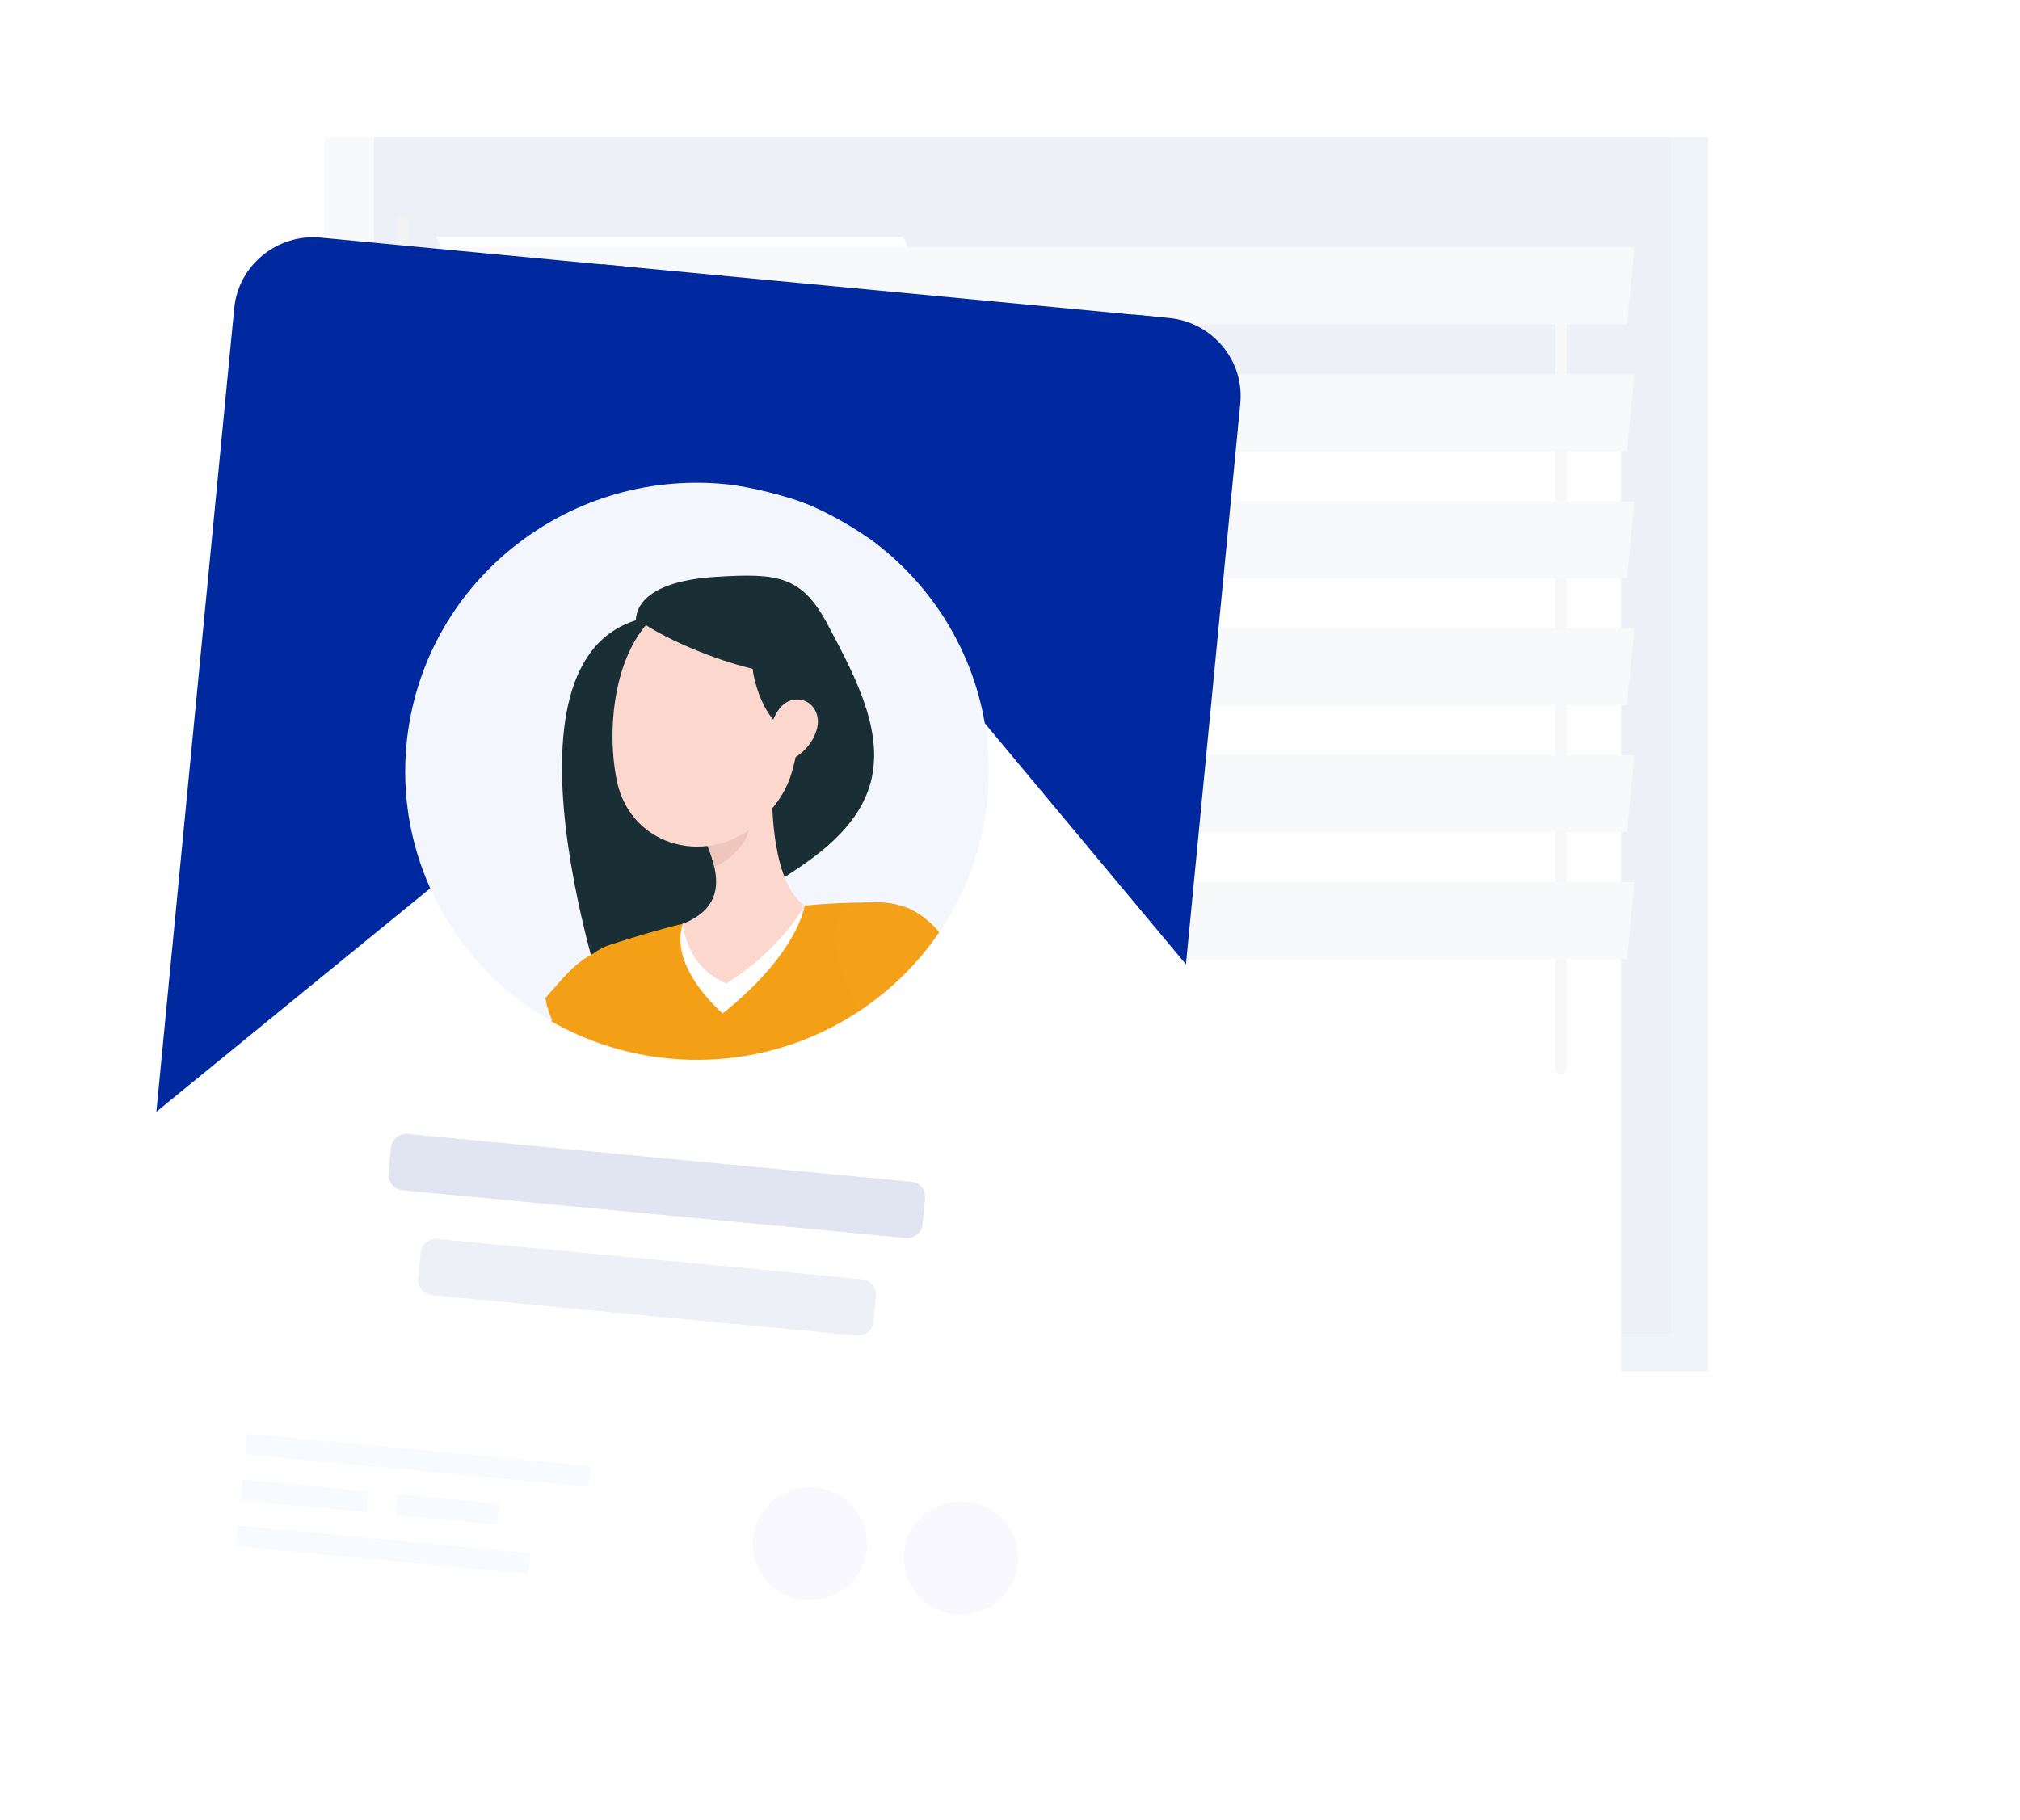 <svg width="162" height="146" viewBox="0 0 162 146" fill="none" xmlns="http://www.w3.org/2000/svg">
<g opacity="0.497">
<path fill-rule="evenodd" clip-rule="evenodd" d="M30 107H137V11H30V107Z" fill="#DFE8F3"/>
<path opacity="0.278" fill-rule="evenodd" clip-rule="evenodd" d="M26 107H134V11H26V107Z" fill="#CDD3E3"/>
<path fill-rule="evenodd" clip-rule="evenodd" d="M30 110H137V107H30V110Z" fill="#DFE8F3"/>
<path fill-rule="evenodd" clip-rule="evenodd" d="M20 110H128V107H20V110Z" fill="#DFE8F3"/>
<g filter="url(#filter0_d)">
<path fill-rule="evenodd" clip-rule="evenodd" d="M32 101H130V19H32V101Z" fill="white"/>
</g>
<path fill-rule="evenodd" clip-rule="evenodd" d="M109 101L72.427 19H35L71.573 101H109Z" fill="white"/>
<path fill-rule="evenodd" clip-rule="evenodd" d="M125.191 86.2C125.438 86.2 125.638 86 125.638 85.754V21.489C125.638 21.241 125.438 21.042 125.191 21.042C124.943 21.042 124.743 21.241 124.743 21.489V85.754C124.743 86 124.943 86.2 125.191 86.2Z" fill="#F0F0F0"/>
<path fill-rule="evenodd" clip-rule="evenodd" d="M31.939 100.001H32.735V17.415H31.939V100.001Z" fill="#E7E7E7"/>
<path fill-rule="evenodd" clip-rule="evenodd" d="M24.19 26.015H130.491L131.067 19.848H24.767L24.19 26.015Z" fill="#F0F2F7"/>
<path fill-rule="evenodd" clip-rule="evenodd" d="M24.19 36.197H130.491L131.067 30.03H24.767L24.19 36.197Z" fill="#F0F2F7"/>
<path fill-rule="evenodd" clip-rule="evenodd" d="M24.19 46.38H130.491L131.067 40.213H24.767L24.19 46.38Z" fill="#F0F2F7"/>
<path fill-rule="evenodd" clip-rule="evenodd" d="M24.19 56.562H130.491L131.067 50.395H24.767L24.19 56.562Z" fill="#F0F2F7"/>
<path fill-rule="evenodd" clip-rule="evenodd" d="M24.19 66.744H130.491L131.067 60.578H24.767L24.19 66.744Z" fill="#F0F2F7"/>
<path fill-rule="evenodd" clip-rule="evenodd" d="M24.19 76.926H130.491L131.067 70.76H24.767L24.19 76.926Z" fill="#F0F2F7"/>
</g>
<circle cx="56" cy="62" r="30" fill="#F4F6FD"/>
<path fill-rule="evenodd" clip-rule="evenodd" d="M50.994 49.758C51.027 48.394 52.288 46.6 57.358 46.277C62.429 45.954 64.313 46.189 66.408 50.153C68.667 54.426 71.248 59.196 69.563 63.574C67.878 67.953 62.571 70.519 58.772 72.833C54.972 75.147 49.306 82.917 49.306 82.917C49.306 82.917 38.734 53.597 50.994 49.758Z" fill="#1A2E35"/>
<path fill-rule="evenodd" clip-rule="evenodd" d="M50.974 82.573C49.759 83.995 48.513 85.356 47.269 86.734C46.017 88.104 44.739 89.448 43.457 90.793C42.176 92.141 40.876 93.469 39.532 94.769C38.194 96.073 36.842 97.368 35.426 98.64L35.639 98.413C35.31 98.796 34.947 99.087 34.593 99.311C34.248 99.519 33.9 99.687 33.587 99.795C32.947 100.03 32.379 100.132 31.842 100.193C30.774 100.31 29.822 100.275 28.898 100.203C27.058 100.052 25.345 99.699 23.658 99.302C21.978 98.883 20.337 98.401 18.714 97.879C17.094 97.334 15.508 96.77 13.916 96.1C13.226 95.81 12.902 95.015 13.192 94.323C13.448 93.715 14.096 93.39 14.719 93.521L14.744 93.527C16.338 93.861 17.969 94.203 19.583 94.491C21.196 94.801 22.812 95.069 24.414 95.267C26.01 95.481 27.608 95.628 29.105 95.637C29.848 95.639 30.575 95.595 31.161 95.477C31.451 95.419 31.704 95.343 31.843 95.274C31.924 95.242 31.945 95.211 31.958 95.205C31.953 95.198 31.91 95.217 31.854 95.283L32.068 95.055C33.334 93.798 34.583 92.479 35.821 91.147L39.523 87.111L46.885 78.962C47.895 77.844 49.619 77.757 50.736 78.768C51.834 79.762 51.937 81.445 50.982 82.564L50.974 82.573Z" fill="#FF8C7B"/>
<path fill-rule="evenodd" clip-rule="evenodd" d="M51.028 76.055C47.234 75.435 45.551 78.06 43.741 80.056C44.171 83.583 50.388 90.819 50.388 90.819C50.388 90.819 57.922 77.182 51.028 76.055Z" fill="#F4A017"/>
<path fill-rule="evenodd" clip-rule="evenodd" d="M45.981 80.388C46.463 84.229 48.296 95.015 53.429 111.163L75.829 107.847C74.283 99.717 72.145 92.037 73.133 75.856C73.248 73.971 71.748 72.38 69.861 72.387C68.345 72.393 66.474 72.455 64.526 72.648C60.895 73.007 57.924 73.329 54.796 74.088C52.729 74.59 50.543 75.261 48.877 75.805C46.937 76.439 45.727 78.361 45.981 80.388Z" fill="#F4A017"/>
<path fill-rule="evenodd" clip-rule="evenodd" d="M54.796 74.088L64.526 72.648C64.526 72.648 64.083 76.385 57.952 81.302C53.292 76.975 54.796 74.088 54.796 74.088Z" fill="white"/>
<path fill-rule="evenodd" clip-rule="evenodd" d="M61.941 61.824C61.791 65.048 62.027 70.881 64.526 72.648C64.526 72.648 62.58 76.214 58.247 78.897C54.847 77.414 54.796 74.088 54.796 74.088C58.164 72.737 57.691 70.158 56.723 67.813L61.941 61.824Z" fill="#FBD7CE"/>
<path fill-rule="evenodd" clip-rule="evenodd" d="M59.814 64.267L56.725 67.81C56.956 68.365 57.156 68.932 57.28 69.494C58.586 69.103 60.201 67.367 60.136 65.949C60.104 65.241 59.975 64.575 59.814 64.267Z" fill="#EFC6BC"/>
<path fill-rule="evenodd" clip-rule="evenodd" d="M64.393 55.587C63.919 60.864 63.83 63.108 61.086 65.745C56.958 69.712 50.586 67.975 49.476 62.662C48.476 57.88 49.42 50.054 54.65 48.097C59.801 46.17 64.868 50.31 64.393 55.587Z" fill="#FBD7CE"/>
<path fill-rule="evenodd" clip-rule="evenodd" d="M60.349 51.481C59.883 54.639 61.748 58.504 63.361 58.545C64.974 58.586 66.193 52.485 66.193 52.485L60.349 51.481Z" fill="#1A2E35"/>
<path fill-rule="evenodd" clip-rule="evenodd" d="M51.386 49.866C54.827 52.306 65.046 55.966 65.261 52.808C65.476 49.65 61.209 47.102 58.054 47.102C54.9 47.102 52.354 48.358 51.386 49.866Z" fill="#1A2E35"/>
<path fill-rule="evenodd" clip-rule="evenodd" d="M65.535 58.387C65.274 59.453 64.545 60.301 63.767 60.756C62.596 61.442 61.668 60.477 61.705 59.191C61.739 58.033 62.389 56.282 63.703 56.121C64.997 55.962 65.833 57.167 65.535 58.387Z" fill="#FBD7CE"/>
<path fill-rule="evenodd" clip-rule="evenodd" d="M64.797 136.087L70.406 126.859L69.447 120.369L64.797 136.087Z" fill="black"/>
<path fill-rule="evenodd" clip-rule="evenodd" d="M69.617 72.387C73.455 72.16 74.959 74.178 76.554 76.35C75.766 79.812 71.571 85.734 71.571 85.734C71.571 85.734 62.644 72.8 69.617 72.387Z" fill="#F4A018"/>
<path fill-rule="evenodd" clip-rule="evenodd" d="M79.193 64.079C77.961 76.799 66.533 86.13 53.666 84.91C44.955 84.085 37.824 78.636 34.505 71.256C32.922 67.737 32.206 63.774 32.604 59.664C33.837 46.939 45.264 37.614 58.13 38.833C60.227 39.033 62.228 39.495 64.106 40.194C65.958 40.874 67.693 41.784 69.277 42.881C74.364 46.391 77.924 51.827 78.978 58.019C79.314 59.975 79.393 62.012 79.193 64.079ZM93.756 25.51L25.711 19.061C22.235 18.732 19.118 21.275 18.785 24.713L9.029 125.414C8.696 128.852 11.268 131.934 14.743 132.263L82.789 138.712C86.265 139.041 89.381 136.497 89.714 133.06L99.471 32.359C99.804 28.921 97.232 25.839 93.756 25.51Z" fill="white"/>
<path fill-rule="evenodd" clip-rule="evenodd" d="M64.952 40.496C63.074 39.798 60.227 39.033 58.13 38.834C45.264 37.614 33.837 46.939 32.605 59.664C32.206 63.774 32.922 67.737 34.505 71.257L12.54 89.182L18.786 24.713C19.119 21.275 22.236 18.732 25.712 19.062L50.085 21.382L62.897 28.503L64.952 40.496Z" fill="#0029A0"/>
<path fill-rule="evenodd" clip-rule="evenodd" d="M99.471 32.359L95.111 77.358L78.978 58.019C77.924 51.827 74.364 46.391 69.277 42.881L90.897 25.239L93.756 25.51C97.232 25.839 99.804 28.921 99.471 32.359Z" fill="#0029A0"/>
<path fill-rule="evenodd" clip-rule="evenodd" d="M92.51 25.396L69.624 43.135C68.041 42.038 65.958 40.874 64.105 40.194L55.476 29.852L48.257 21.198L92.51 25.396Z" fill="#0029A0"/>
<path fill-rule="evenodd" clip-rule="evenodd" d="M72.65 99.308L32.263 95.481C31.587 95.416 31.091 94.823 31.156 94.154L31.359 92.061C31.423 91.392 32.024 90.902 32.701 90.967L73.087 94.794C73.763 94.857 74.259 95.451 74.194 96.12L73.991 98.213C73.927 98.882 73.326 99.372 72.65 99.308Z" fill="#E0E5F1"/>
<path fill-rule="evenodd" clip-rule="evenodd" d="M68.703 107.129L34.637 103.9C33.96 103.837 33.465 103.242 33.529 102.573L33.732 100.481C33.797 99.812 34.398 99.323 35.074 99.386L69.14 102.615C69.817 102.679 70.312 103.273 70.247 103.942L70.045 106.034C69.98 106.703 69.379 107.193 68.703 107.129Z" fill="#EDF0F7"/>
<path fill-rule="evenodd" clip-rule="evenodd" d="M29.413 121.293L19.289 120.334L19.448 118.695L29.571 119.654L29.413 121.293Z" fill="#F7FAFF"/>
<path fill-rule="evenodd" clip-rule="evenodd" d="M39.859 122.283L31.695 121.509L31.854 119.87L40.018 120.644L39.859 122.283Z" fill="#F7FAFF"/>
<path fill-rule="evenodd" clip-rule="evenodd" d="M42.402 126.245L18.933 124.022L19.091 122.382L42.56 124.606L42.402 126.245Z" fill="#F7FAFF"/>
<path fill-rule="evenodd" clip-rule="evenodd" d="M47.178 119.255L19.646 116.646L19.805 115.007L47.336 117.616L47.178 119.255Z" fill="#F7FAFF"/>
<path fill-rule="evenodd" clip-rule="evenodd" d="M81.618 125.413C81.377 127.902 79.141 129.727 76.624 129.489C74.107 129.25 72.262 127.038 72.504 124.549C72.744 122.06 74.981 120.235 77.498 120.474C80.015 120.712 81.86 122.924 81.618 125.413Z" fill="#F8F8FE"/>
<path fill-rule="evenodd" clip-rule="evenodd" d="M69.505 124.265C69.264 126.754 67.028 128.579 64.511 128.341C61.994 128.102 60.149 125.891 60.39 123.401C60.632 120.912 62.867 119.087 65.384 119.326C67.901 119.565 69.747 121.776 69.505 124.265Z" fill="#F8F8FE"/>
<defs>
<filter id="filter0_d" x="0" y="0" width="162" height="146" filterUnits="userSpaceOnUse" color-interpolation-filters="sRGB">
<feFlood flood-opacity="0" result="BackgroundImageFix"/>
<feColorMatrix in="SourceAlpha" type="matrix" values="0 0 0 0 0 0 0 0 0 0 0 0 0 0 0 0 0 0 127 0"/>
<feOffset dy="13"/>
<feGaussianBlur stdDeviation="16"/>
<feColorMatrix type="matrix" values="0 0 0 0 0.884 0 0 0 0 0.899 0 0 0 0 0.951 0 0 0 1 0"/>
<feBlend mode="normal" in2="BackgroundImageFix" result="effect1_dropShadow"/>
<feBlend mode="normal" in="SourceGraphic" in2="effect1_dropShadow" result="shape"/>
</filter>
</defs>
</svg>
